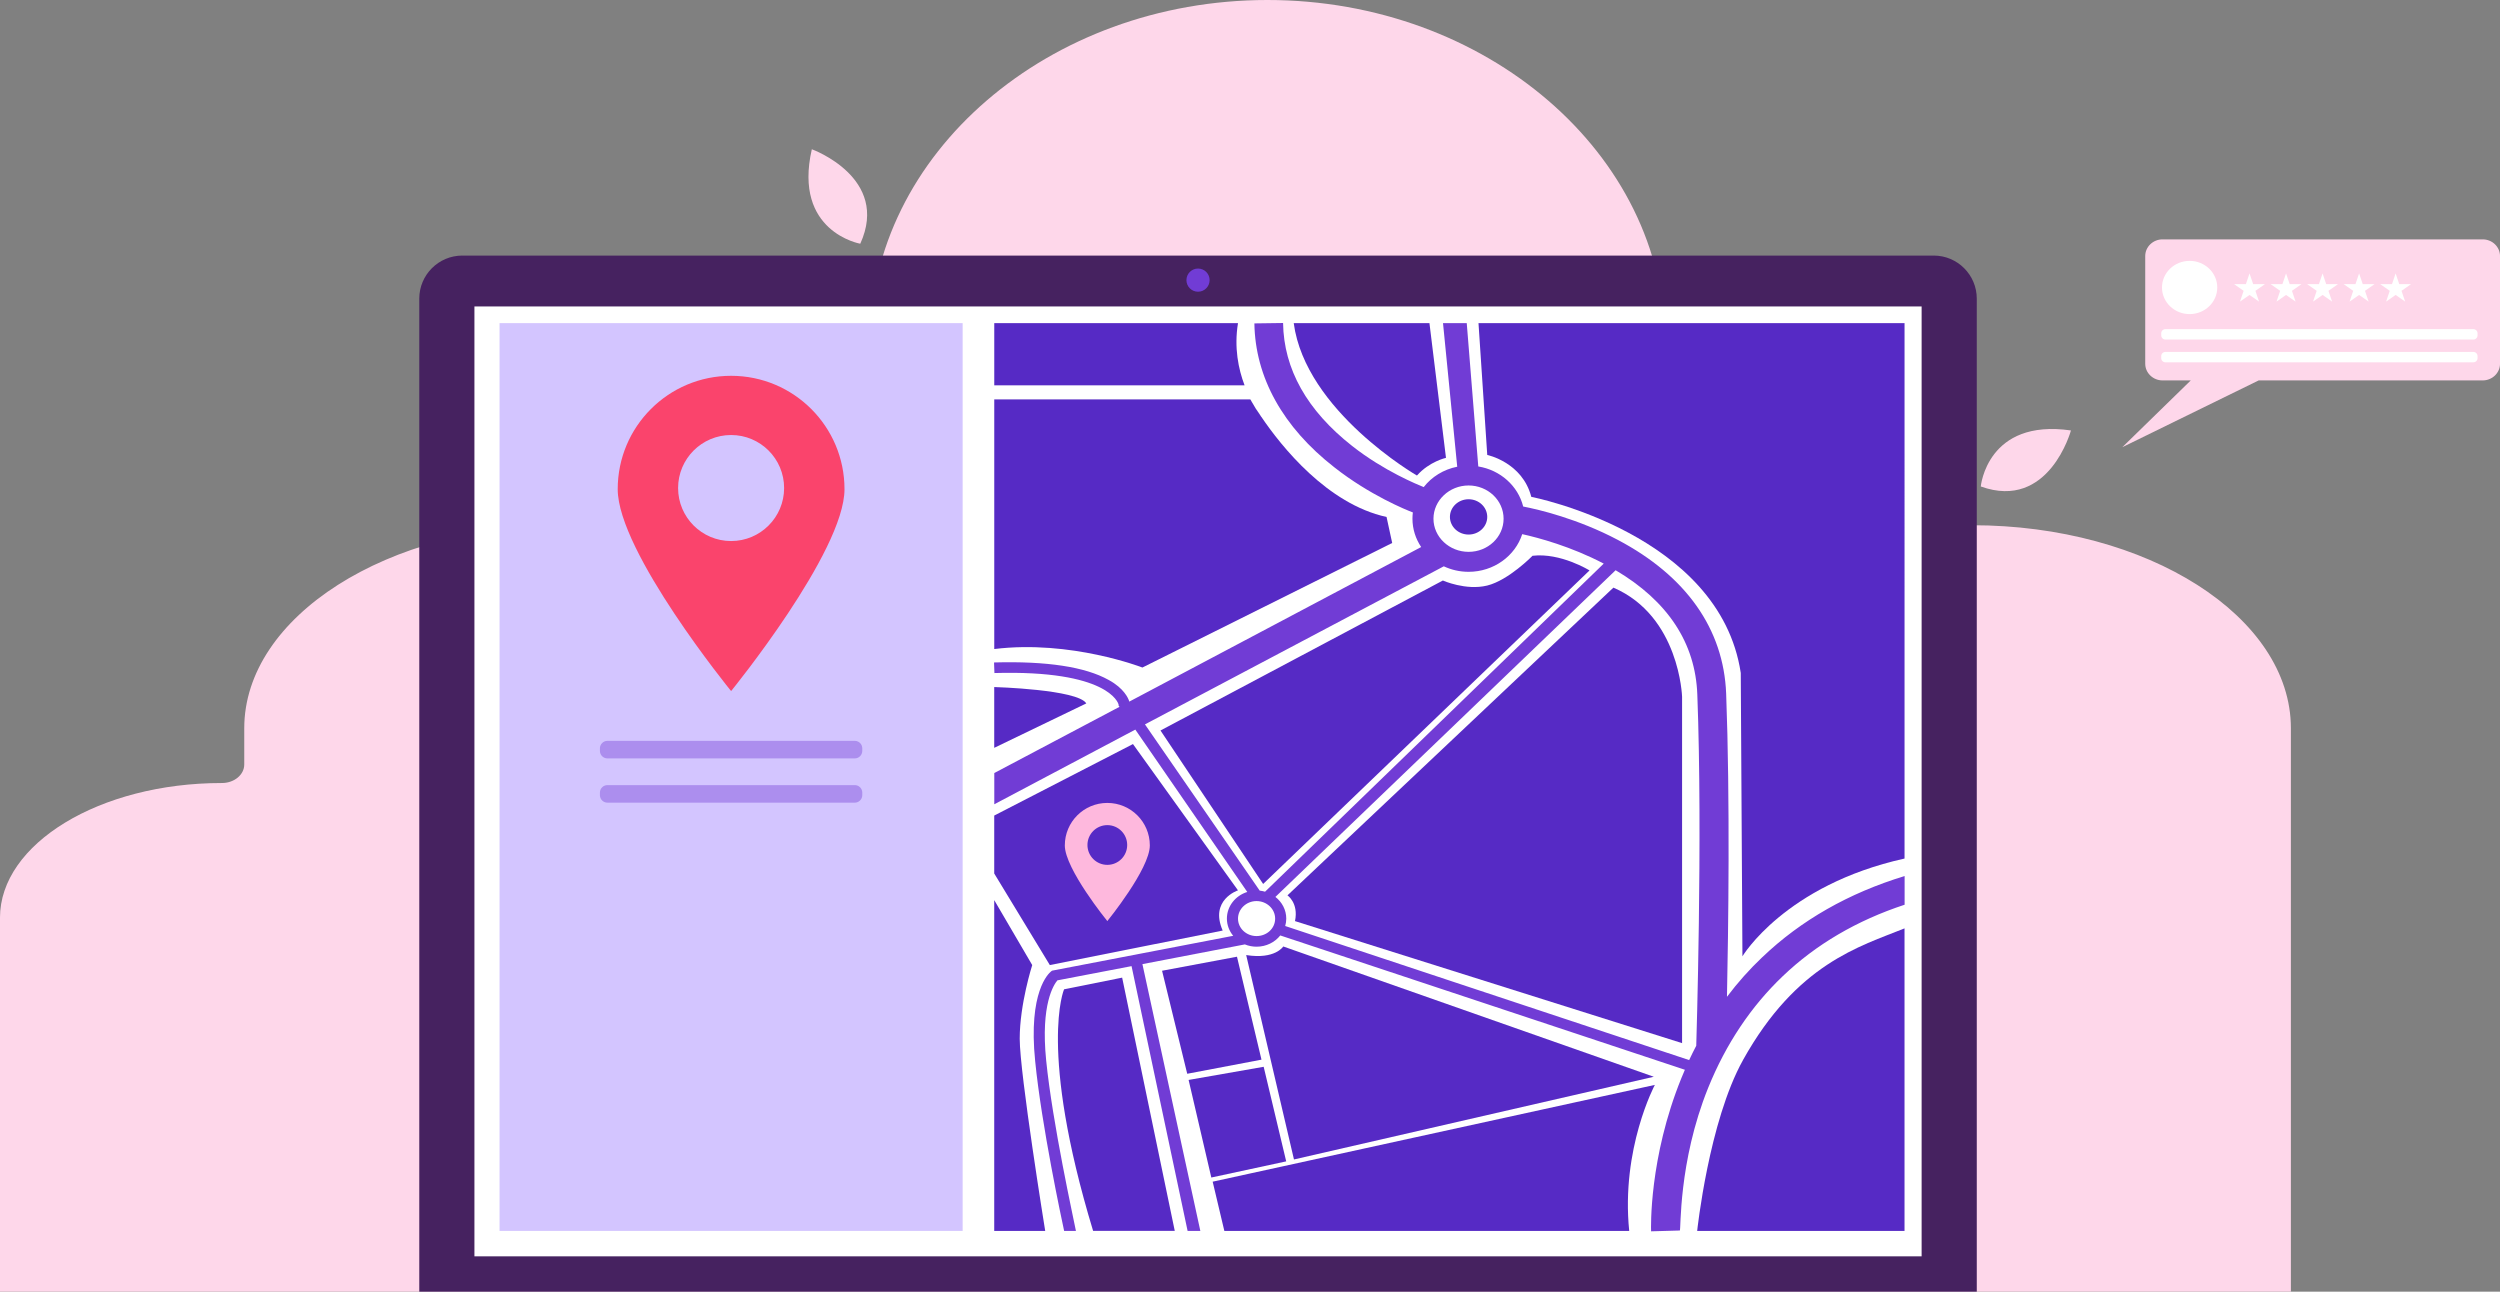 <?xml version="1.0" encoding="UTF-8"?>
<svg id="Layer_2" xmlns="http://www.w3.org/2000/svg" viewBox="0 0 1268.15 655.2">
  <rect x="0" y="0" width="1268.15" height="655.2" fill="#808080" stroke="none"/>
  <defs>
    <style>
      .cls-1 {
        fill: #fa446c;
      }

      .cls-2 {
        fill: #feb8dd;
      }

      .cls-3 {
        fill: #575ba3;
      }

      .cls-4 {
        fill: #fff;
      }

      .cls-5 {
        fill: #462260;
      }

      .cls-6 {
        fill: #fed7ea;
      }

      .cls-7, .cls-8 {
        fill: #713cd5;
      }

      .cls-9 {
        fill: #d3c5ff;
      }

      .cls-8 {
        opacity: .4;
      }

      .cls-10 {
        fill: #f7e6b4;
      }

      .cls-11 {
        fill: #562ac5;
      }
    </style>
  </defs>
  <g id="_Слой_2" data-name="Слой_2">
    <path id="_x0A_background" class="cls-6" d="M1000.37,266.43h0c-40.84,0-78.28,9.78-106.82,25.83-20.84,11.73-48.99-.5-48.99-21.41v-97.25C844.56,78.12,753.82,0,642.92,0h0c-110.9,0-201.63,78.12-201.63,173.61h0c0,57.16-60.39,101.66-128.65,94.27-8.79-.95-17.82-1.45-27.02-1.45h0c-88.95,0-161.72,46.36-161.72,103.01v18.36c0,5.19-5.07,9.4-11.33,9.4h-.12c-61.85,0-112.46,30.76-112.46,68.36v189.64h1162.09v-285.76c0-56.66-72.77-103.01-161.72-103.01Z"/>
    <path class="cls-10" d="M535.56,163.91s8.3,50.99,57.24,77.32c0,0,8.6-8.08,13.94-8.97l-7.94-68.35h-63.24Z"/>
    <path class="cls-5" d="M234.53,129.64h746.36c12.06,0,21.85,9.79,21.85,21.85v503.71H212.68V151.49c0-12.06,9.79-21.85,21.85-21.85Z"/>
    <rect class="cls-4" x="240.66" y="155.45" width="734.1" height="481.84"/>
    <path class="cls-7" d="M601.83,142.1c0-3.25,2.63-5.88,5.88-5.88s5.88,2.63,5.88,5.88-2.63,5.88-5.88,5.88-5.88-2.63-5.88-5.88Z"/>
    <rect class="cls-9" x="253.4" y="163.91" width="234.91" height="460.48"/>
    <path class="cls-1" d="M370.86,190.63c-31.77,0-57.52,25.75-57.52,57.52s57.52,102.4,57.52,102.4c0,0,57.52-70.63,57.52-102.4s-25.75-57.52-57.52-57.52ZM370.86,274.45c-14.85,0-26.89-12.04-26.89-26.89s12.04-26.89,26.89-26.89,26.89,12.04,26.89,26.89-12.04,26.89-26.89,26.89Z"/>
    <path class="cls-8" d="M308.13,375.8h125.45c2.11,0,3.82,1.71,3.82,3.82v1.27c0,2.11-1.71,3.82-3.82,3.82h-125.45c-2.11,0-3.82-1.71-3.82-3.82v-1.27c0-2.11,1.71-3.82,3.82-3.82Z"/>
    <path class="cls-8" d="M308.13,398.25h125.45c2.11,0,3.82,1.71,3.82,3.82v1.27c0,2.11-1.71,3.82-3.82,3.82h-125.45c-2.11,0-3.82-1.71-3.82-3.82v-1.27c0-2.11,1.71-3.82,3.82-3.82Z"/>
    <path class="cls-7" d="M893.97,485.51c-6.53,6.19-12.51,12.92-17.95,20.13.68-32.58,1.63-100.11-.41-153.83-1.29-32.71-20.27-59.64-54.95-77.94-20.33-10.75-40.26-15.44-48.01-16.93-2.58-10.41-11.56-18.5-22.78-20.33l-5.85-72.7h-12.04l7.21,72.84c-6.94,1.36-12.99,5.17-17,10.34-2.86-1.16-20.2-8.16-36.32-20.88-22.85-17.95-34.68-38.97-35.02-62.36l-14.55.2c.41,27.34,14.42,52.64,40.6,73.04,17.89,14.08,36.52,21.63,39.78,22.85v.07c-.14,1.02-.2,2.04-.2,3.13,0,5.24,1.63,10.2,4.42,14.35l-148.05,78.41c-.27-.95-.95-2.58-2.52-4.56-1.56-1.97-4.01-4.29-8.02-6.46-11.83-6.6-31.35-9.59-58.08-8.84l.2,5.37c57.53-1.63,62.7,15.03,62.97,15.91v.54l.48.68-63.52,33.59v15.85l71.54-37.88,56.79,82.36c-5.98,1.84-10.34,7.21-10.34,13.53,0,3.26,1.22,6.32,3.2,8.71l-91.88,17.68-.54.41c-1.16.95-11.63,10.2-8.03,45.5,3.26,32.78,13.53,80.72,14.69,86.1h5.98c-1.09-5.71-11.9-54.61-15.1-86.57-2.86-28.56,3.94-38.42,5.71-40.53l37.61-7.21,28.43,134.31h6.46l-29.38-135.33,51.96-10c1.84.75,3.88,1.16,5.92,1.16,4.96,0,9.32-2.25,12.04-5.71l205.25,68.14c-.61,1.36-1.16,2.79-1.77,4.22-16.46,40.53-15.44,76.24-15.37,77.73l14.55-.41c.72.41-.95-34.41,14.42-72.43,8.98-22.17,21.69-41.21,37.81-56.58,16.87-16.12,37.61-28.29,61.82-36.25v-14.55c-28.36,8.64-52.57,22.44-72.16,41.14ZM744.96,246.26c9.79,0,17.75,7.55,17.75,16.87s-7.96,16.8-17.75,16.8-17.82-7.55-17.82-16.8,8.02-16.87,17.82-16.87ZM580.79,367.45l151.59-80.18c3.81,1.77,8.03,2.79,12.58,2.79,12.79,0,23.67-8.09,27.2-19.11,8.23,1.82,24.76,6.25,41.35,14.95l-171.79,166.42c-.88-.27-1.77-.41-2.72-.54l-58.21-84.33ZM637.38,474.83c-5.17,0-9.39-3.95-9.39-8.84s4.22-8.91,9.39-8.91,9.45,3.94,9.45,8.91-4.22,8.84-9.45,8.84ZM860.44,530.46c-1.22,2.38-2.45,4.76-3.6,7.28l-204.91-68.01c.34-1.22.54-2.45.54-3.74,0-4.49-2.18-8.43-5.51-11.02l172.58-165.72c26.54,15.71,40.49,36.93,41.44,63.09,2.79,72.77-.54,177.16-.54,178.11Z"/>
    <path class="cls-11" d="M735.49,262.21c0-4.95,4.24-8.96,9.47-8.96s9.46,4.01,9.46,8.96-4.24,8.95-9.46,8.95-9.47-4.01-9.47-8.95Z"/>
    <path class="cls-11" d="M620.23,472.03l-87.69,17.51-28.21-46.46v-29.38l70.38-36.27,53.27,74.21s-14.56,4.78-7.76,20.4Z"/>
    <g>
      <path class="cls-11" d="M579.5,338.61l126.7-63.18-2.86-13.19c-30.13-6.6-53.39-35.84-63.52-50.8-.07-.07-.14-.07-.14-.14-.07-.07-.14-.2-.2-.34-.95-1.43-1.77-2.65-2.52-3.74-.48-.75-.95-1.56-1.43-2.45-.2-.27-.34-.54-.54-.88-.14-.2-.27-.48-.41-.75-.2-.34-.34-.54-.34-.54h-129.89v126.63c38.83-4.76,75.15,9.38,75.15,9.38Z"/>
      <path class="cls-11" d="M818.41,298.08l-165.34,156.1s5.74,3.83,3.83,13.06l196.35,61.9v-175.72s-1.25-40.88-34.83-55.33Z"/>
      <path class="cls-11" d="M777.39,281.93s-12.16,12.42-22.98,15.09c-10.82,2.67-22.5-2.55-22.5-2.55l-143.24,76.08,52.07,77.85,165.56-159.04s-14.66-9.1-28.9-7.44Z"/>
      <path class="cls-11" d="M627.99,163.9h-123.64v31.55h126.97c-3.13-8.23-5.37-19.11-3.33-31.55Z"/>
      <polygon class="cls-11" points="627.47 485.3 589.47 492.42 602.23 544.68 639.9 537.52 627.47 485.3"/>
      <polygon class="cls-11" points="641.01 541.14 602.93 547.81 614.45 597.31 652.44 589.12 641.01 541.14"/>
      <path class="cls-11" d="M632.14,484.46l24.24,103.69,182.53-41.95-187.96-66.09s-4.11,6.69-18.81,4.36Z"/>
      <path class="cls-11" d="M615.14,599.42l5.92,24.97h205.37c-4.23-41.76,13.01-74.07,13.01-74.07l-224.31,49.1Z"/>
      <path class="cls-11" d="M884.15,537.74c-17.34,31.12-23.24,86.65-23.24,86.65h105.18v-153.46c-22.72,9.18-54.66,17.85-81.95,66.81Z"/>
      <path class="cls-11" d="M749.98,163.91l4.44,66.87s17.81,3.68,22.34,21.25c0,0,95.59,18.54,106.26,89.33l.85,143.74s21.54-36.13,82.23-49.59V163.91h-216.12Z"/>
      <path class="cls-11" d="M718.76,241.22c6.34-7.15,14.73-8.97,14.73-8.97l-8.39-68.35h-68.84c5.95,44.7,62.5,77.32,62.5,77.32Z"/>
      <path class="cls-11" d="M523.61,489.54l-19.28-32.95v167.8h25.86s-12.93-79.88-12.93-97.49,6.35-37.36,6.35-37.36Z"/>
      <path class="cls-11" d="M539.76,501.84s-13.21,30.29,14.73,122.54h41.42l-26.69-128.47-29.47,5.93Z"/>
    </g>
    <path class="cls-11" d="M504.33,348.51s42.32,1.19,46.71,8.3l-46.71,22.54v-30.84Z"/>
    <path class="cls-2" d="M561.7,407.29c-11.91,0-21.56,9.65-21.56,21.56s21.56,38.38,21.56,38.38c0,0,21.56-26.47,21.56-38.38s-9.65-21.56-21.56-21.56ZM561.7,438.71c-5.57,0-10.08-4.51-10.08-10.08s4.51-10.08,10.08-10.08,10.08,4.51,10.08,10.08-4.51,10.08-10.08,10.08Z"/>
    <path class="cls-3" d="M639.48,210.96c-.48-.61-1.43-1.9-2.52-3.74.75,1.09,1.56,2.31,2.52,3.74Z"/>
    <path class="cls-6" d="M1088.19,184.52v-54.65c0-4.65,3.95-8.45,8.78-8.45h162.41c4.83,0,8.78,3.8,8.78,8.45v54.65c0,4.65-3.95,8.45-8.78,8.45h-113.64l-69.18,33.88,34.73-33.88h-14.32c-4.83,0-8.78-3.8-8.78-8.45Z"/>
    <ellipse class="cls-4" cx="1110.71" cy="145.83" rx="14.02" ry="13.5"/>
    <g>
      <polygon class="cls-4" points="1215.21 138.68 1213.36 144.14 1207.39 144.14 1212.22 147.52 1210.38 152.99 1215.21 149.61 1220.04 152.99 1218.19 147.52 1223.02 144.14 1217.05 144.14 1215.21 138.68"/>
      <polygon class="cls-4" points="1196.68 138.68 1194.83 144.14 1188.86 144.14 1193.69 147.52 1191.85 152.99 1196.68 149.61 1201.51 152.99 1199.66 147.52 1204.49 144.14 1198.52 144.14 1196.68 138.68"/>
      <polygon class="cls-4" points="1178.15 138.68 1176.3 144.14 1170.33 144.14 1175.16 147.52 1173.32 152.99 1178.15 149.61 1182.98 152.99 1181.13 147.52 1185.97 144.14 1179.99 144.14 1178.15 138.68"/>
      <polygon class="cls-4" points="1159.62 138.68 1157.78 144.14 1151.8 144.14 1156.63 147.52 1154.79 152.99 1159.62 149.61 1164.45 152.99 1162.61 147.52 1167.44 144.14 1161.47 144.14 1159.62 138.68"/>
      <polygon class="cls-4" points="1141.09 138.68 1139.25 144.14 1133.28 144.14 1138.11 147.52 1136.26 152.99 1141.09 149.61 1145.92 152.99 1144.08 147.52 1148.91 144.14 1142.94 144.14 1141.09 138.68"/>
    </g>
    <path class="cls-4" d="M1098.43,166.95h156.22c1.17,0,2.12.95,2.12,2.12v1.04c0,1.17-.95,2.12-2.12,2.12h-156.22c-1.17,0-2.12-.95-2.12-2.12v-1.04c0-1.17.95-2.12,2.12-2.12Z" transform="translate(2353.07 339.19) rotate(180)"/>
    <path class="cls-4" d="M1098.43,178.5h156.22c1.17,0,2.12.95,2.12,2.12v1.04c0,1.17-.95,2.12-2.12,2.12h-156.22c-1.17,0-2.12-.95-2.12-2.12v-1.04c0-1.17.95-2.12,2.12-2.12Z" transform="translate(2353.07 362.29) rotate(180)"/>
    <path class="cls-6" d="M436.38,123.63s-34.19-5.98-24.57-47.92c0,0,39.84,14.42,24.57,47.92Z"/>
    <path class="cls-6" d="M1004.77,246.77s3.16-34.56,45.74-28.42c0,0-11.11,40.89-45.74,28.42Z"/>
  </g>
</svg>